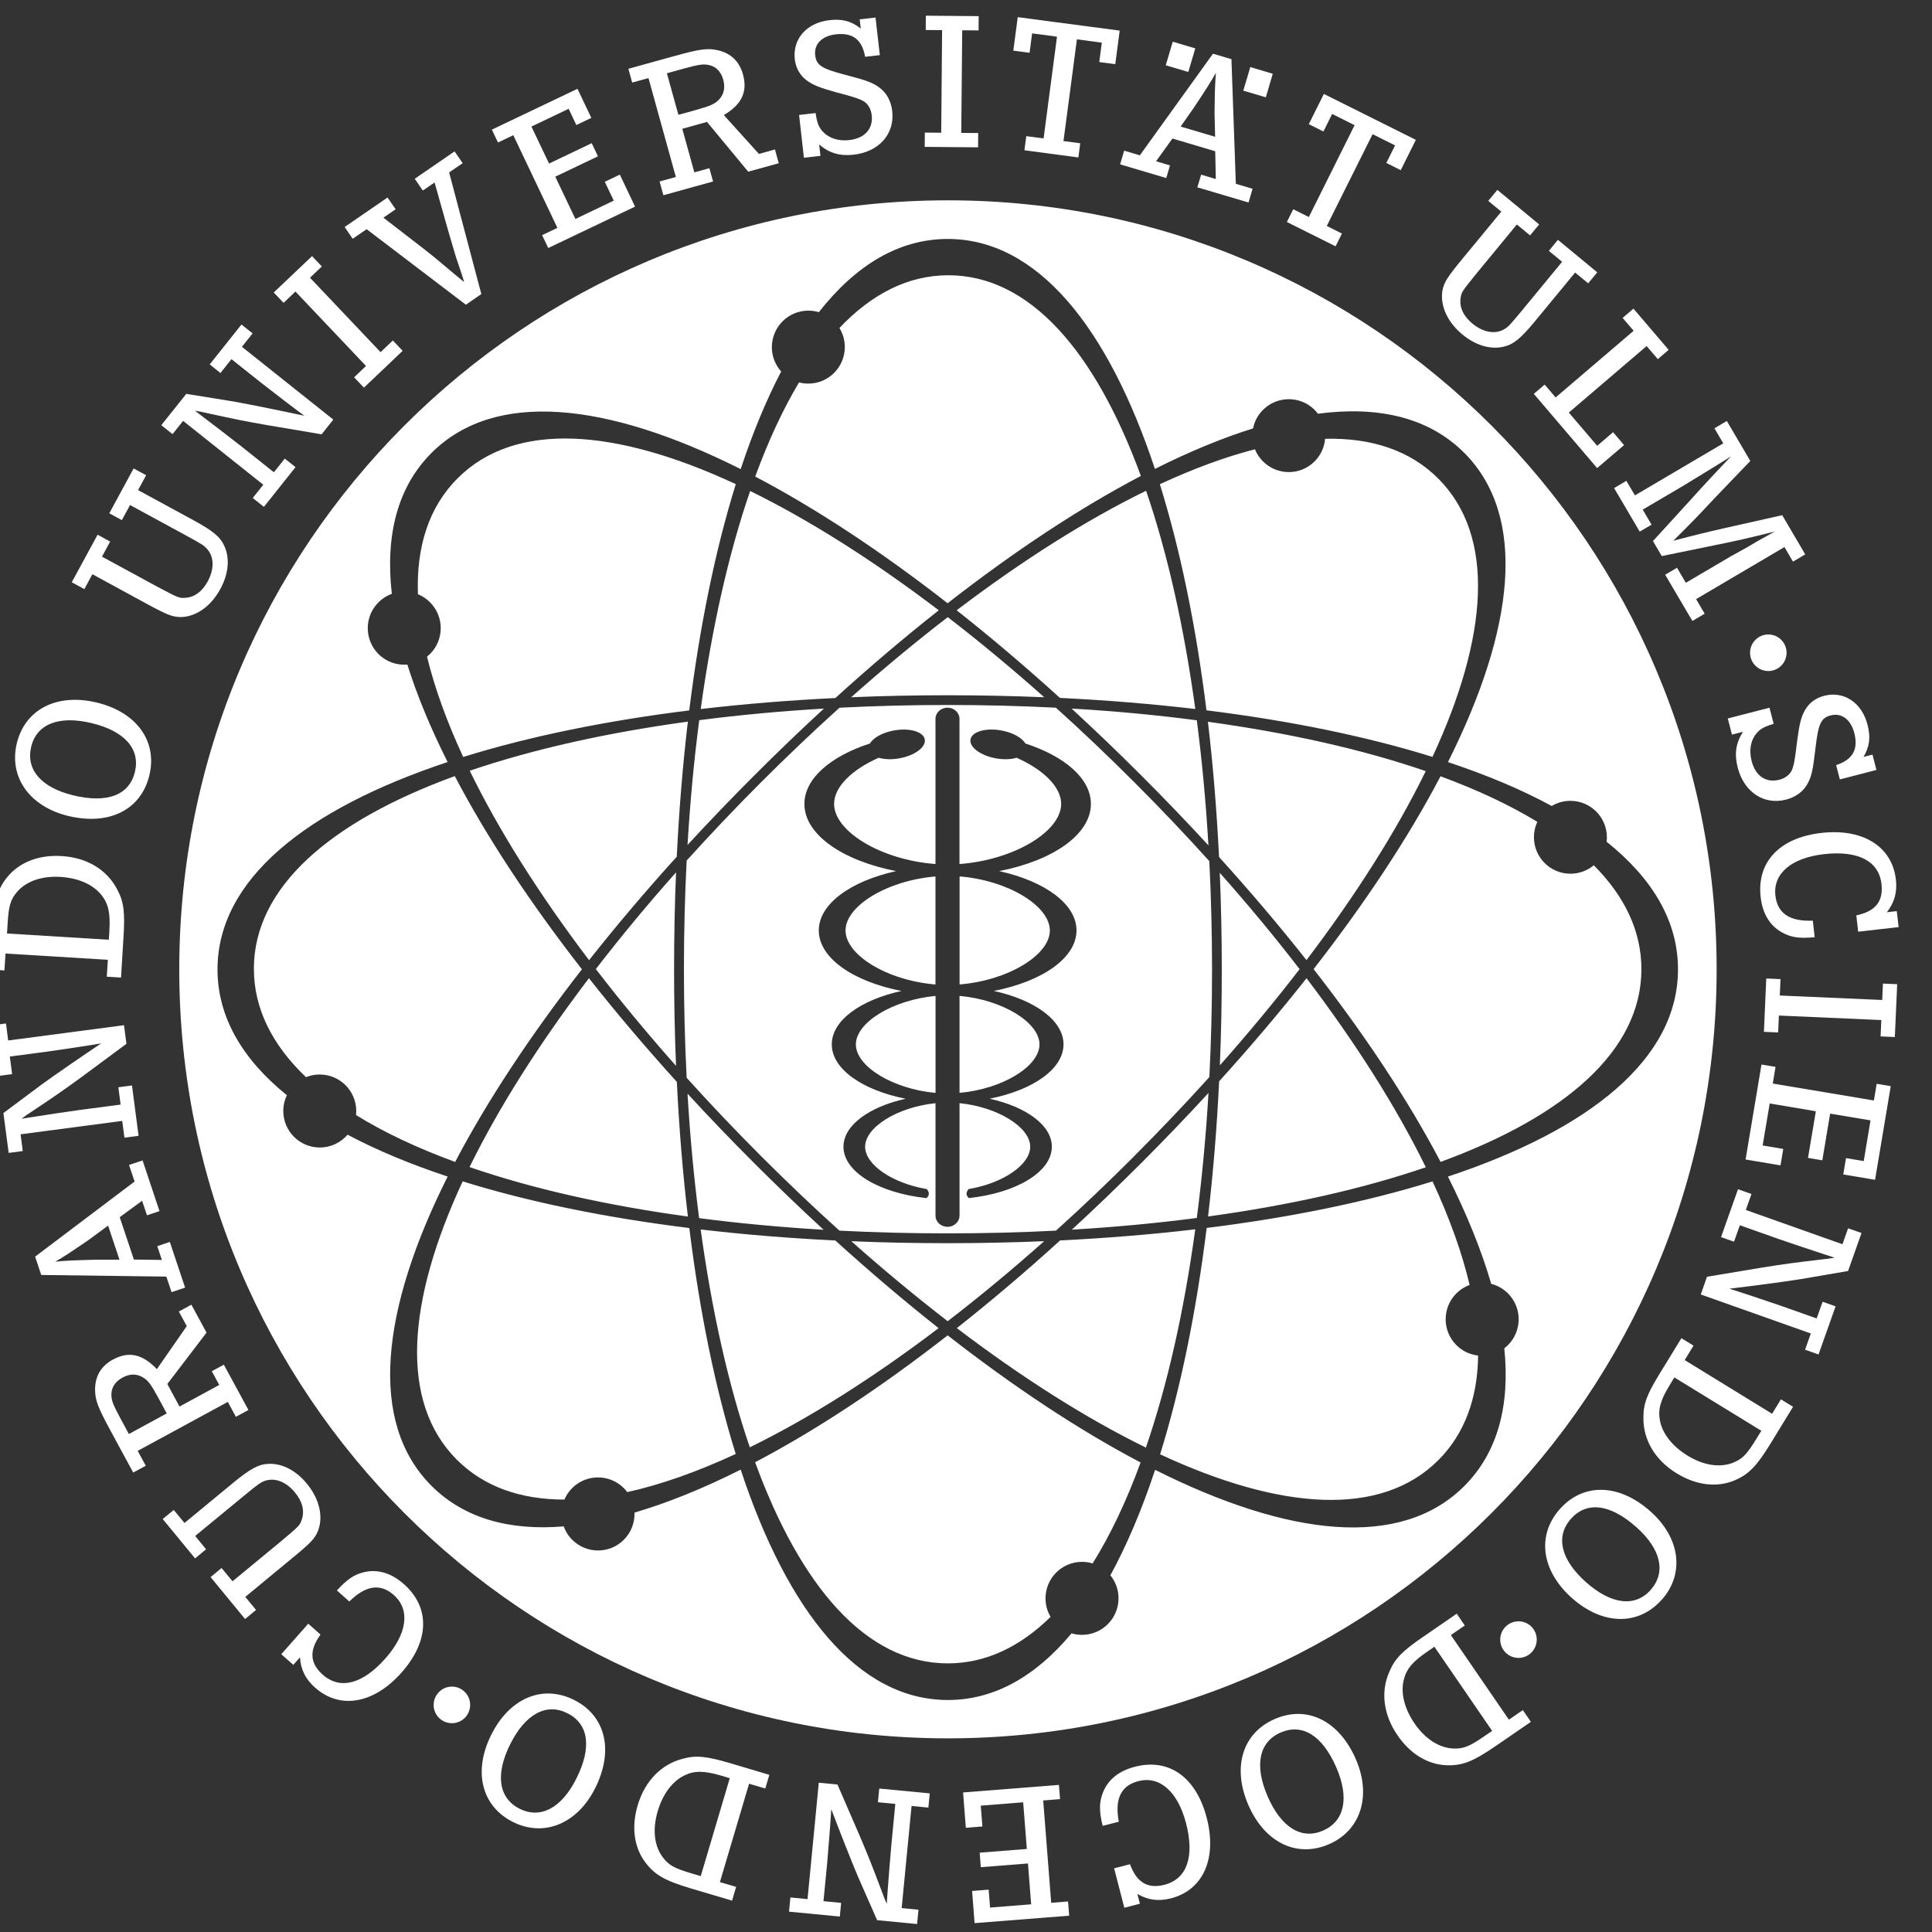 <?xml version="1.0" encoding="UTF-8" standalone="no"?>
<svg
   xmlns:dc="http://purl.org/dc/elements/1.1/"
   xmlns:cc="http://creativecommons.org/ns#"
   xmlns:rdf="http://www.w3.org/1999/02/22-rdf-syntax-ns#"
   xmlns:svg="http://www.w3.org/2000/svg"
   xmlns="http://www.w3.org/2000/svg"
   xmlns:sodipodi="http://sodipodi.sourceforge.net/DTD/sodipodi-0.dtd"
   xmlns:inkscape="http://www.inkscape.org/namespaces/inkscape"
   id="svgRoot"
   viewBox="0 0 51 51"
   xml:space="preserve"
   version="1.1"
   inkscape:version="0.47 r22583"
   width="100%"
   height="100%"
   sodipodi:docname="UniUlmLogo.svg"
   inkscape:export-filename="D:\Dokumente\Bewerbungen\Opera\UniUlmLogo.png"
   inkscape:export-xdpi="176.47058"
   inkscape:export-ydpi="176.47058"><rect x="0" y="0" width="51" height="51" fill="#333333" stroke="none"/><sodipodi:namedview
   pagecolor="#ffffff"
   bordercolor="#666666"
   borderopacity="1"
   objecttolerance="10"
   gridtolerance="10"
   guidetolerance="10"
   inkscape:pageopacity="0"
   inkscape:pageshadow="2"
   inkscape:window-width="1043"
   inkscape:window-height="880"
   id="namedview164"
   showgrid="false"
   inkscape:zoom="6.3566713"
   inkscape:cx="6.5746579"
   inkscape:cy="24.574321"
   inkscape:window-x="1273"
   inkscape:window-y="52"
   inkscape:window-maximized="0"
   inkscape:current-layer="svgRoot"
   showborder="true"
   borderlayer="true"
   inkscape:showpageshadow="false" />
<defs
   id="defs3"><inkscape:perspective
   sodipodi:type="inkscape:persp3d"
   inkscape:vp_x="0 : 25.5 : 1"
   inkscape:vp_y="0 : 1000 : 0"
   inkscape:vp_z="485 : 25.5 : 1"
   inkscape:persp3d-origin="242.5 : 17 : 1"
   id="perspective168" />








<clipPath
   id="clp2"
   clip-rule="nonzero">
<path
   d="m 10,10 4830.4,0 0,494.28 -4830.4,0 z"
   id="path16" />
</clipPath>


   
   

   
   
   








































</defs>
<style
   type="text/css"
   id="style5">

.ps03 { stroke:#7F7FFF;fill:none; }
.ps02 { stroke:none;fill:#ffffff;fill-rule:evenodd; }
.ps01 { stroke:none;fill:#ffffff;fill-rule:nonzero; }
.ps00 { stroke:none;fill:none; }
.ps10 { stroke-width:0; }
.ps20 { 
letter-spacing:0;word-spacing:0;font-family:Arial;font-size:11.461px; }

</style>
<clipPath
   id="clp1"
   clip-rule="nonzero">
<rect
   x="0"
   y="0"
   width="485"
   height="51"
   id="rect8" />
</clipPath>
<path
   style="fill:#ffffff;fill-rule:nonzero;stroke:none"
   id="path20"
   class="ps01"
   d="m 16.801,16.89 c 0.188,0.188 0.188,0.493 -0.001,0.682 -0.188,0.189 -0.493,0.189 -0.682,0 -0.188,-0.188 -0.188,-0.493 0.001,-0.682 0.189,-0.189 0.493,-0.189 0.682,0" /><path
   style="fill:#ffffff;fill-rule:nonzero;stroke:none"
   id="path22"
   class="ps01"
   d="m 47.02,16.89 c 0.188,0.188 0.188,0.493 0,0.682 -0.189,0.189 -0.493,0.189 -0.682,0 -0.188,-0.188 -0.188,-0.493 0.001,-0.682 0.188,-0.189 0.493,-0.189 0.681,0" /><path
   style="fill:#ffffff;fill-rule:evenodd;stroke:none"
   id="path24"
   class="ps02"
   d="m 1.895,15.371 0.331,0.18 0.213,-0.393 1.434,0.781 c 0.552,0.3 0.684,0.348 0.906,0.35 0.403,-0.011 0.79,-0.285 1.037,-0.74 C 6.033,15.15 6.072,14.742 5.923,14.415 5.816,14.174 5.625,14.014 5.104,13.731 l -1.459,-0.793 0.213,-0.393 -0.331,-0.179 -0.642,1.184 0.331,0.18 0.217,-0.398 1.459,0.793 c 0.46,0.25 0.505,0.282 0.592,0.386 0.171,0.213 0.169,0.521 0,0.835 -0.15,0.276 -0.359,0.425 -0.602,0.435 -0.162,0.007 -0.162,0.007 -0.748,-0.303 L 2.692,14.694 2.908,14.296 2.576,14.115 1.893,15.373" /><path
   style="fill:#ffffff;fill-rule:evenodd;stroke:none"
   id="path26"
   class="ps02"
   d="m 4.26,11.226 0.295,0.234 0.278,-0.35 2.117,1.686 -0.278,0.35 0.295,0.234 0.834,-1.049 -0.284,-0.225 -0.287,0.361 -0.863,-0.687 c -0.125,-0.1 -0.833,-0.646 -1.223,-0.939 0.127,0.02 0.248,0.046 0.376,0.076 0.692,0.15 0.891,0.193 1.508,0.301 L 8.49,11.465 8.798,11.076 6.386,9.155 6.668,8.801 6.374,8.566 5.536,9.62 5.819,9.846 6.11,9.481 6.896,10.106 c 0.424,0.329 0.805,0.624 1.136,0.869 C 7.462,10.852 6.633,10.683 6.157,10.597 L 4.917,10.397 4.256,11.226" /><path
   style="fill:#ffffff;fill-rule:evenodd;stroke:none"
   id="path28"
   class="ps02"
   d="M 7.226,7.721 7.486,7.994 7.799,7.696 9.662,9.661 9.348,9.96 9.607,10.233 10.629,9.261 10.37,8.988 10.046,9.296 8.183,7.331 8.496,7.034 8.237,6.761 7.225,7.722" /><path
   style="fill:#ffffff;fill-rule:evenodd;stroke:none"
   id="path30"
   class="ps02"
   d="M 9.097,5.992 9.31,6.303 9.678,6.05 12.298,8.044 12.706,7.762 11.856,4.552 12.213,4.307 12,3.996 10.948,4.719 11.161,5.03 11.472,4.817 11.826,6.073 c 0.027,0.1 0.155,0.521 0.203,0.69 C 12.132,7.073 12.211,7.299 12.253,7.447 12.179,7.388 12.096,7.318 12.019,7.254 11.572,6.875 11.437,6.765 11.148,6.539 L 10.121,5.746 10.444,5.524 10.23,5.214 9.098,5.992" /><path
   style="fill:#ffffff;fill-rule:evenodd;stroke:none"
   id="path32"
   class="ps02"
   d="m 15.61,3.113 -0.366,-0.769 -2.26,1.078 0.162,0.34 0.404,-0.193 1.164,2.446 -0.404,0.192 0.162,0.34 2.292,-1.093 -0.402,-0.845 -0.397,0.19 0.237,0.497 L 15.189,5.78 14.658,4.664 15.785,4.126 15.62,3.78 14.494,4.317 14.028,3.341 15.011,2.872 15.214,3.301 15.611,3.111" /><path
   style="fill:#ffffff;fill-rule:evenodd;stroke:none"
   id="path34"
   class="ps02"
   d="M 17.908,3.031 17.604,1.934 18.02,1.819 c 0.39,-0.108 0.528,-0.131 0.658,-0.109 0.204,0.03 0.35,0.163 0.413,0.392 0.058,0.209 0.02,0.386 -0.108,0.523 -0.113,0.118 -0.214,0.167 -0.624,0.282 l -0.45,0.124 z m -1.32,-1.214 0.1,0.363 0.43,-0.119 0.723,2.611 -0.43,0.119 0.101,0.363 1.311,-0.363 -0.097,-0.351 -0.397,0.11 L 18.011,3.4 18.663,3.218 19.751,4.532 20.557,4.309 20.457,3.945 20.034,4.063 19.107,3.038 C 19.585,2.754 19.739,2.42 19.612,1.963 19.517,1.619 19.292,1.406 18.952,1.327 18.681,1.265 18.479,1.292 17.793,1.482 L 16.59,1.815" /><path
   style="fill:#ffffff;fill-rule:evenodd;stroke:none"
   id="path36"
   class="ps02"
   d="m 22.694,0.511 0.028,0.243 C 22.474,0.557 22.235,0.493 21.896,0.532 21.299,0.6 20.92,1.022 20.98,1.563 c 0.027,0.229 0.133,0.421 0.309,0.555 0.162,0.122 0.338,0.193 0.767,0.314 0.521,0.137 0.645,0.179 0.767,0.257 0.1,0.072 0.17,0.198 0.188,0.351 0.041,0.361 -0.183,0.611 -0.592,0.658 C 22.14,3.729 21.887,3.652 21.727,3.481 21.615,3.368 21.566,3.239 21.53,2.984 l -0.436,0.05 0.127,1.13 0.437,-0.05 -0.034,-0.299 c 0.271,0.229 0.547,0.31 0.914,0.268 C 23.205,4.008 23.622,3.532 23.553,2.935 23.524,2.678 23.409,2.46 23.231,2.325 23.047,2.185 22.893,2.125 22.308,1.974 21.692,1.813 21.549,1.723 21.519,1.459 c -0.034,-0.298 0.18,-0.512 0.548,-0.553 0.442,-0.05 0.69,0.139 0.77,0.593 l 0.388,-0.044 -0.113,-0.992 -0.415,0.047" /><path
   style="fill:#ffffff;fill-rule:evenodd;stroke:none"
   id="path38"
   class="ps02"
   d="m 24.44,0.415 -0.003,0.377 0.432,0.003 -0.023,2.709 -0.433,-0.004 -0.003,0.377 1.409,0.012 0.003,-0.377 -0.447,-0.004 0.025,-2.709 0.432,0.004 0.003,-0.377 -1.395,-0.012" /><path
   style="fill:#ffffff;fill-rule:evenodd;stroke:none"
   id="path40"
   class="ps02"
   d="m 26.866,0.45 -0.117,0.887 0.429,0.057 0.067,-0.513 0.657,0.088 -0.354,2.685 -0.457,-0.06 -0.049,0.373 1.424,0.189 0.049,-0.374 -0.442,-0.058 0.355,-2.685 0.657,0.087 -0.067,0.512 0.422,0.056 0.117,-0.886 -2.69,-0.355" /><path
   style="fill:#ffffff;fill-rule:evenodd;stroke:none"
   id="path42"
   class="ps02"
   d="m 33.005,1.77 -0.185,0.623 0.595,0.176 0.183,-0.622 -0.595,-0.177 z M 30.958,1.101 30.773,1.723 31.368,1.9 31.553,1.277 30.958,1.101 z m 1.118,2.51 -0.91,-0.27 0.342,-0.488 c 0.313,-0.468 0.491,-0.75 0.589,-0.932 -0.021,0.27 -0.029,0.414 -0.036,1.053 l 0.015,0.638 z m -0.056,-2.194 -1.931,2.683 -0.414,-0.123 -0.107,0.362 1.218,0.361 0.099,-0.334 -0.368,-0.109 0.432,-0.6 1.13,0.336 0.015,0.733 -0.387,-0.115 -0.1,0.334 1.351,0.401 L 33.065,4.983 32.623,4.852 32.507,1.562 32.019,1.417" /><path
   style="fill:#ffffff;fill-rule:evenodd;stroke:none"
   id="path44"
   class="ps02"
   d="m 34.948,2.478 -0.399,0.8 0.386,0.193 0.231,-0.463 0.592,0.297 -1.208,2.424 -0.412,-0.206 -0.168,0.337 1.286,0.642 0.168,-0.337 -0.4,-0.2 1.209,-2.423 0.593,0.296 -0.23,0.463 0.38,0.191 0.399,-0.8 -2.428,-1.212" /><path
   style="fill:#ffffff;fill-rule:evenodd;stroke:none"
   id="path46"
   class="ps02"
   d="m 39.526,5.013 -0.24,0.29 0.345,0.284 -1.039,1.26 c -0.399,0.485 -0.472,0.606 -0.515,0.823 -0.066,0.398 0.129,0.831 0.527,1.16 0.35,0.288 0.743,0.405 1.091,0.321 0.257,-0.059 0.451,-0.217 0.828,-0.675 L 41.579,7.195 41.924,7.479 42.164,7.189 41.125,6.331 40.886,6.622 41.236,6.911 40.179,8.193 C 39.847,8.597 39.806,8.637 39.688,8.702 39.447,8.829 39.145,8.768 38.869,8.543 38.628,8.343 38.521,8.11 38.556,7.868 38.581,7.707 38.581,7.707 38.998,7.192 L 40.041,5.926 40.39,6.214 40.63,5.924 39.527,5.013" /><path
   style="fill:#ffffff;fill-rule:evenodd;stroke:none"
   id="path48"
   class="ps02"
   d="m 41.414,10.89 2.053,-1.755 0.295,0.345 0.286,-0.245 -0.929,-1.088 -0.286,0.245 0.291,0.34 -2.059,1.759 -0.29,-0.339 -0.286,0.245 1.671,1.959 0.712,-0.607 -0.291,-0.34 -0.419,0.359 -0.747,-0.875" /><path
   style="fill:#ffffff;fill-rule:evenodd;stroke:none"
   id="path50"
   class="ps02"
   d="m 45.581,11.114 -0.324,0.192 0.233,0.397 -2.332,1.374 -0.226,-0.384 -0.324,0.191 0.676,1.149 0.313,-0.183 -0.233,-0.397 1.082,-0.637 c 0.786,-0.48 0.858,-0.523 1.249,-0.768 -0.342,0.355 -0.715,0.753 -1.116,1.2 l -0.945,1.035 0.233,0.396 1.395,-0.286 c 0.565,-0.114 0.851,-0.177 1.591,-0.363 l -0.445,0.247 -0.27,0.159 -0.28,0.157 c -0.136,0.071 -0.238,0.132 -0.273,0.154 l -1.083,0.637 -0.233,-0.396 -0.313,0.183 0.719,1.221 0.324,-0.192 -0.226,-0.385 2.332,-1.374 0.225,0.385 0.324,-0.192 -0.608,-1.034 -1.352,0.303 c -0.715,0.162 -0.856,0.197 -1.523,0.371 0.492,-0.485 0.681,-0.686 1.084,-1.117 l 0.949,-0.989 -0.619,-1.053" /><path
   style="fill:#ffffff;fill-rule:evenodd;stroke:none"
   id="path52"
   class="ps02"
   d="m 49.43,19.92 -0.237,0.06 c 0.16,-0.272 0.191,-0.518 0.105,-0.849 -0.15,-0.582 -0.621,-0.9 -1.148,-0.763 -0.222,0.058 -0.398,0.19 -0.506,0.383 -0.099,0.177 -0.145,0.362 -0.203,0.803 -0.063,0.535 -0.089,0.664 -0.149,0.795 -0.058,0.108 -0.172,0.196 -0.321,0.234 -0.351,0.091 -0.63,-0.097 -0.733,-0.495 -0.069,-0.271 -0.03,-0.533 0.118,-0.715 0.097,-0.126 0.217,-0.193 0.464,-0.265 l -0.11,-0.426 -1.101,0.284 0.11,0.426 0.29,-0.074 c -0.189,0.301 -0.23,0.586 -0.138,0.945 0.167,0.649 0.696,0.996 1.276,0.845 0.251,-0.065 0.451,-0.211 0.559,-0.404 0.113,-0.203 0.151,-0.364 0.219,-0.965 0.074,-0.633 0.143,-0.788 0.4,-0.854 0.29,-0.074 0.531,0.108 0.624,0.466 0.111,0.433 -0.042,0.703 -0.48,0.846 l 0.098,0.378 0.966,-0.25 -0.104,-0.405" /><path
   style="fill:#ffffff;fill-rule:evenodd;stroke:none"
   id="path54"
   class="ps02"
   d="m 50.071,24.051 -0.263,0.03 c 0.202,-0.255 0.276,-0.531 0.239,-0.863 -0.1,-0.874 -0.871,-1.355 -1.965,-1.231 -1.102,0.125 -1.711,0.764 -1.605,1.694 0.05,0.437 0.24,0.752 0.563,0.933 0.241,0.135 0.468,0.164 0.863,0.126 l -0.049,-0.437 c -0.608,0.026 -0.934,-0.19 -0.988,-0.66 -0.066,-0.582 0.42,-0.997 1.279,-1.095 0.901,-0.102 1.453,0.178 1.522,0.79 0.052,0.458 -0.164,0.721 -0.665,0.826 l 0.049,0.431 1.068,-0.122 -0.049,-0.423" /><path
   style="fill:#ffffff;fill-rule:evenodd;stroke:none"
   id="path56"
   class="ps02"
   d="m 50.081,25.98 -0.376,-0.016 -0.019,0.433 -2.704,-0.118 0.019,-0.433 -0.376,-0.016 -0.062,1.408 0.376,0.016 0.019,-0.446 2.704,0.119 -0.019,0.432 0.376,0.016 0.062,-1.395" /><path
   style="fill:#ffffff;fill-rule:evenodd;stroke:none"
   id="path58"
   class="ps02"
   d="m 48.657,31.003 0.84,0.141 0.414,-2.472 -0.371,-0.062 -0.074,0.44 -2.669,-0.447 0.073,-0.44 -0.371,-0.062 -0.42,2.507 0.922,0.155 0.073,-0.434 -0.544,-0.091 0.186,-1.109 1.218,0.205 -0.207,1.232 0.378,0.063 0.206,-1.232 1.066,0.178 -0.179,1.074 -0.468,-0.078 -0.072,0.433" /><path
   style="fill:#ffffff;fill-rule:evenodd;stroke:none"
   id="path60"
   class="ps02"
   d="m 49.14,32.549 -0.355,-0.125 -0.149,0.421 -2.551,-0.905 0.149,-0.421 -0.355,-0.126 -0.448,1.264 0.343,0.121 0.154,-0.434 1.039,0.368 c 0.151,0.054 0.998,0.338 1.462,0.489 -0.126,0.021 -0.25,0.037 -0.38,0.05 -0.703,0.084 -0.904,0.109 -1.524,0.208 l -1.464,0.244 -0.165,0.468 2.905,1.03 -0.151,0.428 0.355,0.126 0.45,-1.271 -0.342,-0.121 -0.157,0.441 -0.947,-0.335 c -0.509,-0.173 -0.964,-0.327 -1.357,-0.451 0.579,-0.068 1.418,-0.178 1.895,-0.254 l 1.238,-0.213 0.354,-1.001" /><path
   style="fill:#ffffff;fill-rule:evenodd;stroke:none"
   id="path62"
   class="ps02"
   d="m 44.199,36.361 2.296,1.408 -0.136,0.22 c -0.237,0.387 -0.357,0.518 -0.588,0.613 -0.355,0.151 -0.796,0.086 -1.224,-0.177 -0.404,-0.249 -0.661,-0.578 -0.728,-0.922 -0.056,-0.296 0.009,-0.535 0.26,-0.946 l 0.12,-0.197 z m 3.133,0.775 -0.32,-0.197 -0.233,0.381 -2.307,-1.417 0.233,-0.381 -0.32,-0.197 -0.566,0.923 c -0.344,0.559 -0.44,0.811 -0.437,1.181 -0.006,0.585 0.313,1.118 0.879,1.464 0.512,0.313 1.05,0.382 1.521,0.188 0.373,-0.156 0.586,-0.369 0.965,-0.989 l 0.587,-0.959" /><path
   style="fill:#ffffff;fill-rule:evenodd;stroke:none"
   id="path64"
   class="ps02"
   d="m 43.577,41.966 c -0.411,0.466 -1.038,0.394 -1.707,-0.197 -0.669,-0.593 -0.815,-1.207 -0.404,-1.673 0.416,-0.471 1.034,-0.399 1.723,0.211 0.653,0.578 0.799,1.192 0.387,1.658 z m 0.293,0.259 c 0.606,-0.685 0.484,-1.632 -0.305,-2.33 -0.831,-0.736 -1.771,-0.757 -2.391,-0.057 -0.616,0.696 -0.484,1.633 0.325,2.35 0.809,0.716 1.754,0.734 2.369,0.037" /><path
   style="fill:#ffffff;fill-rule:evenodd;stroke:none"
   id="path66"
   class="ps02"
   d="m 37.864,43.469 1.525,2.222 -0.213,0.146 c -0.374,0.257 -0.537,0.327 -0.787,0.32 -0.385,-0.006 -0.763,-0.247 -1.047,-0.66 -0.268,-0.391 -0.369,-0.797 -0.29,-1.138 0.069,-0.294 0.225,-0.487 0.622,-0.758 l 0.19,-0.131 z m 2.548,1.984 -0.213,-0.311 -0.368,0.253 -1.532,-2.233 0.368,-0.253 -0.213,-0.311 -0.891,0.613 c -0.54,0.371 -0.732,0.562 -0.88,0.901 -0.244,0.533 -0.168,1.149 0.207,1.695 0.339,0.496 0.804,0.777 1.313,0.792 0.405,0.009 0.686,-0.099 1.283,-0.511 l 0.926,-0.636" /><path
   style="fill:#ffffff;fill-rule:evenodd;stroke:none"
   id="path68"
   class="ps02"
   d="m 34.927,48.323 c -0.57,0.248 -1.107,-0.081 -1.464,-0.901 -0.356,-0.82 -0.228,-1.438 0.34,-1.686 0.576,-0.251 1.105,0.075 1.472,0.92 0.348,0.801 0.22,1.419 -0.349,1.667 z m 0.156,0.359 c 0.838,-0.364 1.127,-1.274 0.709,-2.241 -0.442,-1.018 -1.286,-1.436 -2.143,-1.063 -0.851,0.37 -1.127,1.274 -0.697,2.267 0.431,0.994 1.28,1.407 2.132,1.037" /><path
   style="fill:#ffffff;fill-rule:evenodd;stroke:none"
   id="path70"
   class="ps02"
   d="m 30.09,50.252 -0.066,-0.257 c 0.28,0.165 0.564,0.2 0.887,0.116 0.851,-0.22 1.22,-1.051 0.945,-2.119 -0.277,-1.075 -0.994,-1.589 -1.898,-1.354 -0.426,0.11 -0.712,0.342 -0.846,0.687 -0.1,0.257 -0.098,0.487 -0.005,0.873 l 0.426,-0.109 c -0.111,-0.6 0.056,-0.953 0.516,-1.071 0.567,-0.147 1.044,0.278 1.261,1.116 0.226,0.879 0.025,1.465 -0.57,1.619 -0.445,0.115 -0.736,-0.063 -0.911,-0.542 l -0.419,0.108 0.269,1.041 0.412,-0.107" /><path
   style="fill:#ffffff;fill-rule:evenodd;stroke:none"
   id="path72"
   class="ps02"
   d="m 25.661,49.916 0.066,0.85 2.497,-0.197 -0.03,-0.375 -0.445,0.035 -0.211,-2.701 0.445,-0.036 -0.03,-0.375 -2.53,0.199 0.072,0.933 0.438,-0.035 -0.043,-0.549 1.119,-0.089 0.097,1.232 -1.245,0.098 0.03,0.383 1.245,-0.098 0.084,1.078 -1.084,0.086 -0.038,-0.473 -0.437,0.035" /><path
   style="fill:#ffffff;fill-rule:evenodd;stroke:none"
   id="path74"
   class="ps02"
   d="m 24.209,50.787 0.037,-0.375 -0.444,-0.043 0.261,-2.696 0.444,0.043 0.036,-0.375 -1.333,-0.128 -0.035,0.361 0.459,0.045 -0.106,1.098 c -0.015,0.16 -0.088,1.05 -0.12,1.539 -0.052,-0.117 -0.097,-0.233 -0.141,-0.357 -0.251,-0.662 -0.324,-0.852 -0.57,-1.431 l -0.59,-1.361 -0.493,-0.048 -0.297,3.073 -0.452,-0.044 -0.037,0.375 1.341,0.129 0.035,-0.361 -0.466,-0.045 0.097,-1.001 c 0.044,-0.535 0.084,-1.016 0.109,-1.427 0.207,0.546 0.516,1.334 0.704,1.78 l 0.506,1.15 1.055,0.102" /><path
   style="fill:#ffffff;fill-rule:evenodd;stroke:none"
   id="path76"
   class="ps02"
   d="m 19.264,46.941 -0.766,2.584 -0.248,-0.074 c -0.435,-0.128 -0.592,-0.211 -0.744,-0.41 -0.238,-0.304 -0.287,-0.748 -0.144,-1.23 0.135,-0.455 0.386,-0.788 0.701,-0.943 0.271,-0.131 0.519,-0.129 0.98,0.006 l 0.22,0.065 z m 0.061,3.23 0.107,-0.362 -0.428,-0.126 0.77,-2.597 0.428,0.126 0.107,-0.361 -1.037,-0.308 C 18.644,46.359 18.375,46.329 18.019,46.428 c -0.567,0.145 -0.998,0.592 -1.186,1.228 -0.17,0.576 -0.098,1.115 0.212,1.519 0.247,0.321 0.508,0.471 1.203,0.678 l 1.077,0.319" /><path
   style="fill:#ffffff;fill-rule:evenodd;stroke:none"
   id="path78"
   class="ps02"
   d="m 13.718,47.747 c -0.556,-0.278 -0.649,-0.902 -0.251,-1.701 0.399,-0.8 0.954,-1.101 1.509,-0.822 0.562,0.28 0.653,0.896 0.242,1.719 -0.389,0.781 -0.945,1.081 -1.5,0.804 z m -0.174,0.35 c 0.818,0.408 1.7,0.045 2.17,-0.899 0.495,-0.994 0.273,-1.908 -0.564,-2.326 -0.83,-0.414 -1.7,-0.045 -2.183,0.924 -0.483,0.968 -0.255,1.885 0.576,2.301" /><path
   style="fill:#ffffff;fill-rule:evenodd;stroke:none"
   id="path80"
   class="ps02"
   d="m 7.743,43.948 0.176,-0.199 c 0.019,0.326 0.149,0.58 0.4,0.802 0.657,0.583 1.552,0.425 2.282,-0.401 0.735,-0.832 0.76,-1.713 0.061,-2.333 -0.329,-0.291 -0.681,-0.398 -1.043,-0.318 -0.268,0.061 -0.457,0.191 -0.726,0.485 l 0.328,0.291 c 0.434,-0.427 0.821,-0.484 1.175,-0.17 0.439,0.388 0.354,1.021 -0.219,1.67 C 9.578,44.455 8.98,44.615 8.52,44.208 8.175,43.902 8.159,43.562 8.461,43.149 L 8.137,42.862 7.425,43.667 7.744,43.949" /><path
   style="fill:#ffffff;fill-rule:evenodd;stroke:none"
   id="path82"
   class="ps02"
   d="M 6.469,42.739 6.759,42.498 6.475,42.154 7.734,41.114 C 8.219,40.715 8.314,40.61 8.397,40.405 8.539,40.027 8.429,39.565 8.101,39.166 7.813,38.815 7.449,38.627 7.092,38.642 c -0.264,0.009 -0.484,0.127 -0.941,0.504 l -1.281,1.057 -0.284,-0.344 -0.291,0.239 0.855,1.04 0.29,-0.241 -0.288,-0.351 1.282,-1.056 c 0.404,-0.333 0.452,-0.363 0.579,-0.406 0.26,-0.078 0.546,0.038 0.773,0.313 0.2,0.243 0.26,0.491 0.178,0.721 -0.054,0.154 -0.054,0.154 -0.561,0.581 l -1.265,1.043 -0.289,-0.35 -0.29,0.239 0.909,1.105" /><path
   style="fill:#ffffff;fill-rule:evenodd;stroke:none"
   id="path84"
   class="ps02"
   d="M 4.401,37.311 3.402,37.854 3.196,37.473 C 3.004,37.118 2.949,36.989 2.942,36.858 2.925,36.652 3.023,36.481 3.231,36.366 c 0.19,-0.104 0.371,-0.106 0.533,-0.012 0.141,0.083 0.212,0.171 0.415,0.545 l 0.222,0.412 z m -0.884,1.56 0.331,-0.179 -0.213,-0.393 2.379,-1.292 0.213,0.393 0.331,-0.18 -0.649,-1.196 -0.318,0.173 0.197,0.362 -1.049,0.57 -0.322,-0.595 1.035,-1.356 -0.4,-0.737 -0.331,0.18 0.209,0.386 -0.789,1.135 C 3.756,35.739 3.397,35.663 2.98,35.89 c -0.313,0.17 -0.469,0.437 -0.47,0.788 0,0.278 0.071,0.47 0.412,1.096 l 0.595,1.099" /><path
   style="fill:#ffffff;fill-rule:evenodd;stroke:none"
   id="path86"
   class="ps02"
   d="m 2.853,32.352 0.301,0.901 -0.595,0 c -0.563,0.012 -0.896,0.028 -1.1,0.053 0.233,-0.137 0.355,-0.215 0.881,-0.575 l 0.514,-0.378 z m -1.764,1.304 3.302,0.043 0.138,0.411 0.357,-0.12 -0.403,-1.206 -0.331,0.111 0.121,0.364 -0.739,-0.01 -0.374,-1.119 0.591,-0.433 0.129,0.384 0.33,-0.111 -0.446,-1.338 -0.358,0.12 0.147,0.437 -2.626,1.983 0.162,0.484" /><path
   style="fill:#ffffff;fill-rule:evenodd;stroke:none"
   id="path88"
   class="ps02"
   d="m 0.228,30.434 0.373,-0.049 -0.058,-0.442 2.683,-0.354 0.059,0.443 0.373,-0.049 -0.174,-1.33 -0.36,0.048 0.06,0.457 -1.093,0.144 C 1.932,29.323 1.049,29.453 0.566,29.531 0.668,29.454 0.772,29.385 0.882,29.314 1.471,28.92 1.639,28.806 2.145,28.437 l 1.193,-0.883 -0.065,-0.491 -3.057,0.403 -0.058,-0.449 -0.373,0.049 0.175,1.336 0.36,-0.048 -0.061,-0.464 0.996,-0.131 c 0.531,-0.077 1.008,-0.147 1.415,-0.215 -0.485,0.324 -1.183,0.803 -1.574,1.087 l -1.006,0.751 0.139,1.053" /><path
   style="fill:#ffffff;fill-rule:evenodd;stroke:none"
   id="path90"
   class="ps02"
   d="M 2.872,24.807 0.185,24.642 0.201,24.384 c 0.027,-0.452 0.072,-0.625 0.231,-0.818 0.243,-0.3 0.663,-0.448 1.165,-0.418 0.473,0.03 0.854,0.199 1.076,0.472 0.188,0.235 0.243,0.477 0.214,0.957 l -0.014,0.23 z m -3.131,0.787 0.376,0.023 0.028,-0.446 2.702,0.165 -0.028,0.446 0.376,0.023 0.066,-1.08 c 0.04,-0.655 0.007,-0.923 -0.168,-1.248 -0.269,-0.52 -0.801,-0.84 -1.463,-0.879 -0.599,-0.037 -1.107,0.156 -1.432,0.548 -0.257,0.313 -0.344,0.602 -0.389,1.327 l -0.07,1.121" /><path
   style="fill:#ffffff;fill-rule:evenodd;stroke:none"
   id="path92"
   class="ps02"
   d="M 0.822,19.716 C 0.967,19.112 1.553,18.88 2.421,19.089 c 0.87,0.209 1.285,0.683 1.141,1.286 C 3.415,20.986 2.838,21.212 1.942,20.997 1.094,20.794 0.678,20.32 0.823,19.715 z M 0.443,19.625 C 0.23,20.514 0.781,21.293 1.805,21.54 2.884,21.799 3.724,21.376 3.943,20.466 4.16,19.564 3.604,18.798 2.553,18.545 1.502,18.293 0.66,18.722 0.443,19.625" /><path
   style="fill:#ffffff;fill-rule:nonzero;stroke:none"
   id="path94"
   class="ps01"
   d="m 12.27,44.664 c 0.188,0.188 0.188,0.493 0,0.683 -0.189,0.188 -0.493,0.188 -0.682,0 -0.188,-0.189 -0.188,-0.493 0.001,-0.683 0.188,-0.189 0.493,-0.189 0.681,0" /><path
   style="fill:#ffffff;fill-rule:nonzero;stroke:none"
   id="path96"
   class="ps01"
   d="m 40.425,42.94 c 0.189,0.189 0.188,0.494 0,0.683 -0.189,0.189 -0.493,0.189 -0.681,0 -0.189,-0.188 -0.189,-0.493 0,-0.683 0.189,-0.189 0.493,-0.189 0.682,0" /><path
   style="fill:#ffffff;fill-rule:nonzero;stroke:none"
   id="path98"
   class="ps01"
   d="m 22.053,18.425 c 0.912,-0.829 1.826,-1.603 2.728,-2.315 -1.727,-1.313 -3.411,-2.38 -4.979,-3.149 -0.57,1.655 -1.008,3.604 -1.305,5.756 1.14,-0.134 2.328,-0.231 3.556,-0.291 z m -3.859,0.329 c 0.275,-2.216 0.688,-4.235 1.229,-5.974 -3.164,-1.473 -5.82,-1.677 -7.343,-0.155 -0.762,0.762 -1.092,1.809 -1.048,3.061 0.116,0.047 0.226,0.118 0.32,0.213 0.376,0.377 0.376,0.988 0,1.364 l -0.08,0.071 c 0.202,0.828 0.523,1.716 0.955,2.648 1.737,-0.54 3.754,-0.954 5.966,-1.229 z m 16.112,6.829 c -0.647,-0.842 -1.352,-1.692 -2.107,-2.543 0.035,0.836 0.053,1.686 0.053,2.551 0,0.859 -0.016,1.704 -0.051,2.532 0.754,-0.851 1.459,-1.701 2.106,-2.541 z m -18.945,0.004 c -1.372,-1.763 -2.51,-3.485 -3.356,-5.1 -3.28,1.197 -5.303,2.931 -5.303,5.085 0,1.059 0.489,2.018 1.376,2.863 0.111,-0.046 0.233,-0.071 0.362,-0.071 0.532,0 0.964,0.432 0.964,0.964 l -0.005,0.107 c 0.741,0.459 1.622,0.873 2.616,1.237 0.845,-1.61 1.979,-3.328 3.347,-5.086 z m 19.129,0.235 c -0.711,0.901 -1.483,1.811 -2.308,2.722 -0.06,1.232 -0.158,2.424 -0.292,3.568 2.15,-0.295 4.095,-0.733 5.748,-1.299 -0.769,-1.571 -1.836,-3.259 -3.148,-4.989 z m -2.604,-6.77 c 0.135,1.144 0.233,2.339 0.294,3.571 0.826,0.911 1.596,1.82 2.308,2.721 1.313,-1.73 2.38,-3.418 3.148,-4.988 -1.653,-0.569 -3.599,-1.007 -5.75,-1.303 z m -1.77,-6.488 c -1.198,-3.276 -2.929,-5.298 -5.081,-5.298 -1.065,0 -2.028,0.495 -2.876,1.392 0.091,0.147 0.142,0.319 0.142,0.503 0,0.533 -0.431,0.965 -0.963,0.965 -0.085,0 -0.167,-0.01 -0.245,-0.032 -0.427,0.714 -0.814,1.549 -1.157,2.486 1.608,0.845 3.323,1.976 5.079,3.344 1.764,-1.375 3.486,-2.513 5.101,-3.36 z m -2.137,5.859 c 1.234,0.06 2.429,0.158 3.574,0.293 -0.295,-2.155 -0.732,-4.106 -1.299,-5.761 -1.574,0.768 -3.266,1.838 -5.001,3.155 0.903,0.712 1.815,1.486 2.727,2.313 z m 14.092,4.419 c -0.167,0.139 -0.381,0.222 -0.616,0.222 -0.532,0 -0.963,-0.432 -0.963,-0.964 0,-0.145 0.032,-0.282 0.089,-0.406 -0.729,-0.444 -1.587,-0.846 -2.555,-1.202 -0.845,1.611 -1.981,3.331 -3.35,5.09 1.37,1.758 2.506,3.478 3.352,5.089 3.279,-1.199 5.301,-2.934 5.301,-5.087 0,-1.011 -0.445,-1.929 -1.258,-2.744 z m -29.858,8.344 c -1.471,3.166 -1.676,5.823 -0.154,7.346 0.717,0.717 1.685,1.052 2.84,1.053 0.047,-0.111 0.115,-0.213 0.205,-0.303 0.376,-0.376 0.987,-0.376 1.363,0 0.033,0.034 0.064,0.069 0.091,0.106 0.889,-0.197 1.849,-0.537 2.863,-1.007 -0.539,-1.737 -0.952,-3.752 -1.225,-5.964 -2.218,-0.275 -4.241,-0.689 -5.982,-1.232 z m 27.154,2.705 c 0.161,0.042 0.313,0.125 0.44,0.252 0.376,0.376 0.376,0.988 0,1.364 -0.031,0.031 -0.063,0.059 -0.097,0.085 0.153,1.501 -0.17,2.75 -1.056,3.636 -1.676,1.676 -4.641,1.339 -8.162,-0.428 -0.347,1.045 -0.741,1.978 -1.181,2.784 0.135,0.166 0.215,0.378 0.215,0.607 0,0.533 -0.431,0.965 -0.964,0.965 -0.096,0 -0.189,-0.014 -0.276,-0.04 -0.94,1.129 -2.034,1.76 -3.264,1.76 -2.37,0 -4.231,-2.339 -5.47,-6.081 -0.983,0.494 -1.924,0.876 -2.803,1.134 0.009,0.259 -0.084,0.52 -0.281,0.717 -0.376,0.377 -0.987,0.377 -1.363,0 -0.104,-0.103 -0.178,-0.224 -0.224,-0.353 -1.434,0.119 -2.63,-0.212 -3.489,-1.069 -1.675,-1.675 -1.341,-4.643 0.425,-8.166 -0.984,-0.326 -1.87,-0.695 -2.642,-1.105 -0.176,0.207 -0.44,0.338 -0.734,0.338 -0.532,0 -0.963,-0.432 -0.963,-0.964 0,-0.149 0.034,-0.29 0.095,-0.416 C 6.397,27.96 5.742,26.846 5.742,25.59 c 0,-2.37 2.335,-4.232 6.074,-5.474 -0.451,-0.898 -0.808,-1.76 -1.063,-2.573 -0.273,0.023 -0.554,-0.069 -0.763,-0.279 -0.376,-0.377 -0.376,-0.988 0.001,-1.364 0.102,-0.103 0.223,-0.178 0.352,-0.225 -0.174,-1.537 0.145,-2.815 1.047,-3.718 1.675,-1.675 4.641,-1.341 8.162,0.426 0.317,-0.956 0.674,-1.82 1.069,-2.576 C 20.469,9.636 20.375,9.411 20.375,9.165 c 0,-0.533 0.431,-0.965 0.964,-0.965 0.096,0 0.19,0.014 0.276,0.041 0.971,-1.239 2.111,-1.933 3.403,-1.933 2.368,0 4.229,2.333 5.469,6.07 0.904,-0.453 1.772,-0.814 2.59,-1.069 0.037,-0.179 0.123,-0.351 0.263,-0.489 0.376,-0.377 0.987,-0.376 1.363,0 0.032,0.032 0.06,0.065 0.087,0.101 1.601,-0.211 2.929,0.1 3.86,1.03 1.675,1.676 1.34,4.644 -0.428,8.166 1.026,0.34 1.945,0.728 2.74,1.159 0.145,-0.086 0.313,-0.136 0.493,-0.136 0.532,0 0.963,0.432 0.963,0.964 0,0.04 -0.002,0.079 -0.007,0.117 1.207,0.963 1.884,2.091 1.884,3.367 0,2.369 -2.335,4.23 -6.073,5.471 0.5,0.996 0.885,1.946 1.144,2.836 z M 25.023,5.288 c -11.207,0 -20.291,9.088 -20.291,20.3 0,11.212 9.084,20.3 20.291,20.3 11.207,0 20.292,-9.088 20.292,-20.3 0,-11.212 -9.085,-20.3 -20.292,-20.3 z m 6.83,27.127 c -0.275,2.216 -0.688,4.236 -1.229,5.976 3.165,1.471 5.823,1.676 7.345,0.153 0.699,-0.7 1.036,-1.641 1.05,-2.761 -0.21,-0.023 -0.414,-0.115 -0.575,-0.276 -0.376,-0.377 -0.376,-0.988 0,-1.364 0.103,-0.103 0.222,-0.177 0.35,-0.224 -0.2,-0.852 -0.531,-1.769 -0.978,-2.733 -1.736,0.54 -3.753,0.954 -5.963,1.229 z m -3.869,0.33 c -0.912,0.828 -1.824,1.602 -2.726,2.314 1.731,1.315 3.42,2.385 4.991,3.154 0.569,-1.656 1.008,-3.607 1.303,-5.762 -1.143,0.135 -2.337,0.233 -3.568,0.293 z m -5.932,0.001 c -1.227,-0.06 -2.416,-0.158 -3.556,-0.291 0.295,2.149 0.731,4.097 1.297,5.75 1.57,-0.767 3.255,-1.833 4.984,-3.145 -0.901,-0.712 -1.813,-1.486 -2.725,-2.313 z m -2.119,5.853 c 1.2,3.283 2.934,5.31 5.087,5.31 0.998,0 1.905,-0.435 2.713,-1.227 -0.085,-0.144 -0.134,-0.311 -0.134,-0.489 0,-0.533 0.431,-0.964 0.963,-0.964 0.098,0 0.192,0.014 0.28,0.042 0.471,-0.752 0.895,-1.649 1.267,-2.665 -1.612,-0.847 -3.333,-1.983 -5.093,-3.356 -1.756,1.37 -3.475,2.505 -5.085,3.351 z m 7.78,-14.037 c 0,-0.65 -1.105,-1.323 -2.382,-1.427 l 0,2.852 c 1.28,-0.104 2.383,-0.777 2.383,-1.426 z m -2.137,7.065 c 0,0 -0.06,-0.046 -0.062,-0.116 -0.002,-0.056 0.052,-0.122 0.052,-0.122 0.91,-0.153 1.629,-0.642 1.629,-1.118 0,-0.516 -0.858,-1.049 -1.866,-1.15 l 0,2.968 c 0,0.163 -0.142,0.296 -0.317,0.296 -0.175,0 -0.317,-0.132 -0.317,-0.296 l 0,-2.967 c -1.004,0.102 -1.858,0.634 -1.858,1.149 0,0.475 0.719,0.964 1.63,1.118 0,0 0.054,0.066 0.052,0.122 -0.002,0.071 -0.062,0.116 -0.062,0.116 -1.253,-0.134 -2.192,-0.69 -2.192,-1.356 0,-0.565 0.675,-1.051 1.642,-1.267 -1.142,-0.226 -1.95,-0.784 -1.95,-1.435 0,-0.631 0.756,-1.172 1.84,-1.41 -1.276,-0.249 -2.183,-0.87 -2.183,-1.597 0,-0.699 0.839,-1.301 2.041,-1.567 -1.418,-0.277 -2.421,-0.967 -2.421,-1.773 0,-0.669 0.689,-1.257 1.73,-1.596 0.09,-0.153 0.336,-0.291 0.642,-0.345 0.409,-0.072 0.77,0.035 0.806,0.238 0.036,0.204 -0.267,0.428 -0.676,0.5 -0.204,0.036 -0.396,0.026 -0.541,-0.016 -0.704,0.311 -1.177,0.768 -1.177,1.218 0,0.728 1.245,1.48 2.676,1.587 l 0,-3.83 c 0,-0.164 0.142,-0.297 0.317,-0.297 0.175,0 0.317,0.13 0.317,0.297 l 0,3.83 c 1.438,-0.106 2.684,-0.859 2.684,-1.587 0,-0.449 -0.473,-0.907 -1.176,-1.218 -0.146,0.043 -0.338,0.052 -0.542,0.016 -0.409,-0.072 -0.712,-0.297 -0.675,-0.5 0.036,-0.204 0.397,-0.311 0.806,-0.238 0.306,0.054 0.553,0.193 0.642,0.345 1.041,0.339 1.73,0.927 1.73,1.596 0,0.806 -1.003,1.496 -2.421,1.773 1.203,0.266 2.041,0.867 2.041,1.566 0,0.727 -0.904,1.348 -2.183,1.597 1.084,0.238 1.84,0.781 1.84,1.41 0,0.651 -0.808,1.209 -1.95,1.435 0.967,0.216 1.642,0.702 1.642,1.267 0,0.666 -0.939,1.223 -2.192,1.356 z m 4.365,-1.109 c 0.692,-0.693 1.354,-1.389 1.983,-2.086 0.047,-0.928 0.071,-1.88 0.071,-2.848 -0.001,-0.971 -0.025,-1.923 -0.072,-2.852 -0.626,-0.695 -1.286,-1.389 -1.975,-2.078 -0.688,-0.688 -1.38,-1.347 -2.074,-1.972 -0.932,-0.048 -1.889,-0.072 -2.863,-0.072 -0.971,0 -1.923,0.025 -2.851,0.072 -0.693,0.626 -1.387,1.285 -2.077,1.975 -0.683,0.684 -1.336,1.372 -1.957,2.06 -0.048,0.935 -0.072,1.892 -0.072,2.869 0,0.975 0.024,1.931 0.072,2.865 0.623,0.691 1.278,1.381 1.963,2.066 0.688,0.688 1.378,1.345 2.07,1.969 0.929,0.048 1.881,0.072 2.851,0.072 0.975,0 1.932,-0.024 2.865,-0.072 0.69,-0.623 1.38,-1.279 2.065,-1.965 z m -2.501,-2.948 c 0,-0.58 -0.976,-1.179 -2.111,-1.281 l 0,2.56 c 1.139,-0.102 2.111,-0.701 2.111,-1.28 z m -5.12,-3.008 c 0,0.649 1.101,1.321 2.374,1.426 l 0,-2.851 c -1.276,0.106 -2.374,0.777 -2.374,1.425 z m 15.493,-4.58 c 1.471,-3.168 1.676,-5.826 0.153,-7.349 -0.746,-0.748 -1.767,-1.079 -2.987,-1.05 -0.018,0.217 -0.111,0.43 -0.277,0.597 -0.376,0.377 -0.987,0.376 -1.363,-0.001 -0.095,-0.095 -0.165,-0.203 -0.212,-0.319 -0.788,0.203 -1.63,0.514 -2.51,0.922 0.542,1.738 0.956,3.756 1.231,5.969 2.211,0.275 4.229,0.689 5.965,1.229 z M 25.017,34.876 c 0.843,-0.649 1.694,-1.354 2.547,-2.112 -0.834,0.035 -1.682,0.053 -2.546,0.053 -0.862,0 -1.712,-0.017 -2.545,-0.052 0.851,0.756 1.702,1.462 2.543,2.111 z m -2.424,-7.306 c 0,0.579 0.972,1.176 2.103,1.28 l 0,-2.56 c -1.135,0.106 -2.103,0.702 -2.103,1.28 z m 9.308,1.282 c -0.567,0.617 -1.158,1.232 -1.771,1.846 -0.61,0.609 -1.222,1.198 -1.835,1.762 1.14,-0.067 2.242,-0.171 3.298,-0.309 0.137,-1.056 0.241,-2.159 0.308,-3.3 z m -10.161,3.61 c -0.611,-0.563 -1.221,-1.149 -1.83,-1.757 -0.61,-0.609 -1.197,-1.222 -1.761,-1.835 0.067,1.135 0.17,2.234 0.306,3.286 1.052,0.137 2.15,0.239 3.285,0.307 z M 27.566,18.406 c -0.852,-0.758 -1.704,-1.465 -2.547,-2.115 -0.844,0.649 -1.696,1.356 -2.551,2.115 0.834,-0.036 1.685,-0.053 2.549,-0.053 0.864,0 1.715,0.018 2.548,0.053 z m -12.016,6.94 c 0.714,-0.904 1.487,-1.817 2.315,-2.731 0.06,-1.231 0.158,-2.423 0.293,-3.566 -2.153,0.295 -4.101,0.732 -5.758,1.297 0.768,1.575 1.835,3.265 3.149,4.999 z m 0.179,0.235 c 0.65,0.846 1.358,1.7 2.117,2.556 -0.035,-0.834 -0.052,-1.683 -0.052,-2.546 0,-0.869 0.017,-1.723 0.052,-2.563 -0.759,0.855 -1.467,1.709 -2.117,2.553 z m 16.171,-3.263 c -0.067,-1.141 -0.17,-2.247 -0.307,-3.304 -1.058,-0.139 -2.163,-0.243 -3.306,-0.31 0.617,0.568 1.234,1.159 1.847,1.773 0.612,0.611 1.201,1.226 1.767,1.84 z M 18.159,32.115 c -0.135,-1.139 -0.232,-2.329 -0.292,-3.556 -0.83,-0.916 -1.607,-1.831 -2.32,-2.737 -1.314,1.729 -2.382,3.416 -3.152,4.986 1.657,0.571 3.608,1.011 5.764,1.306 z m 3.588,-13.41 c -1.136,0.067 -2.236,0.169 -3.289,0.306 -0.138,1.055 -0.241,2.155 -0.309,3.294 0.563,-0.611 1.15,-1.224 1.759,-1.832 0.61,-0.611 1.224,-1.2 1.839,-1.766" />
</svg>